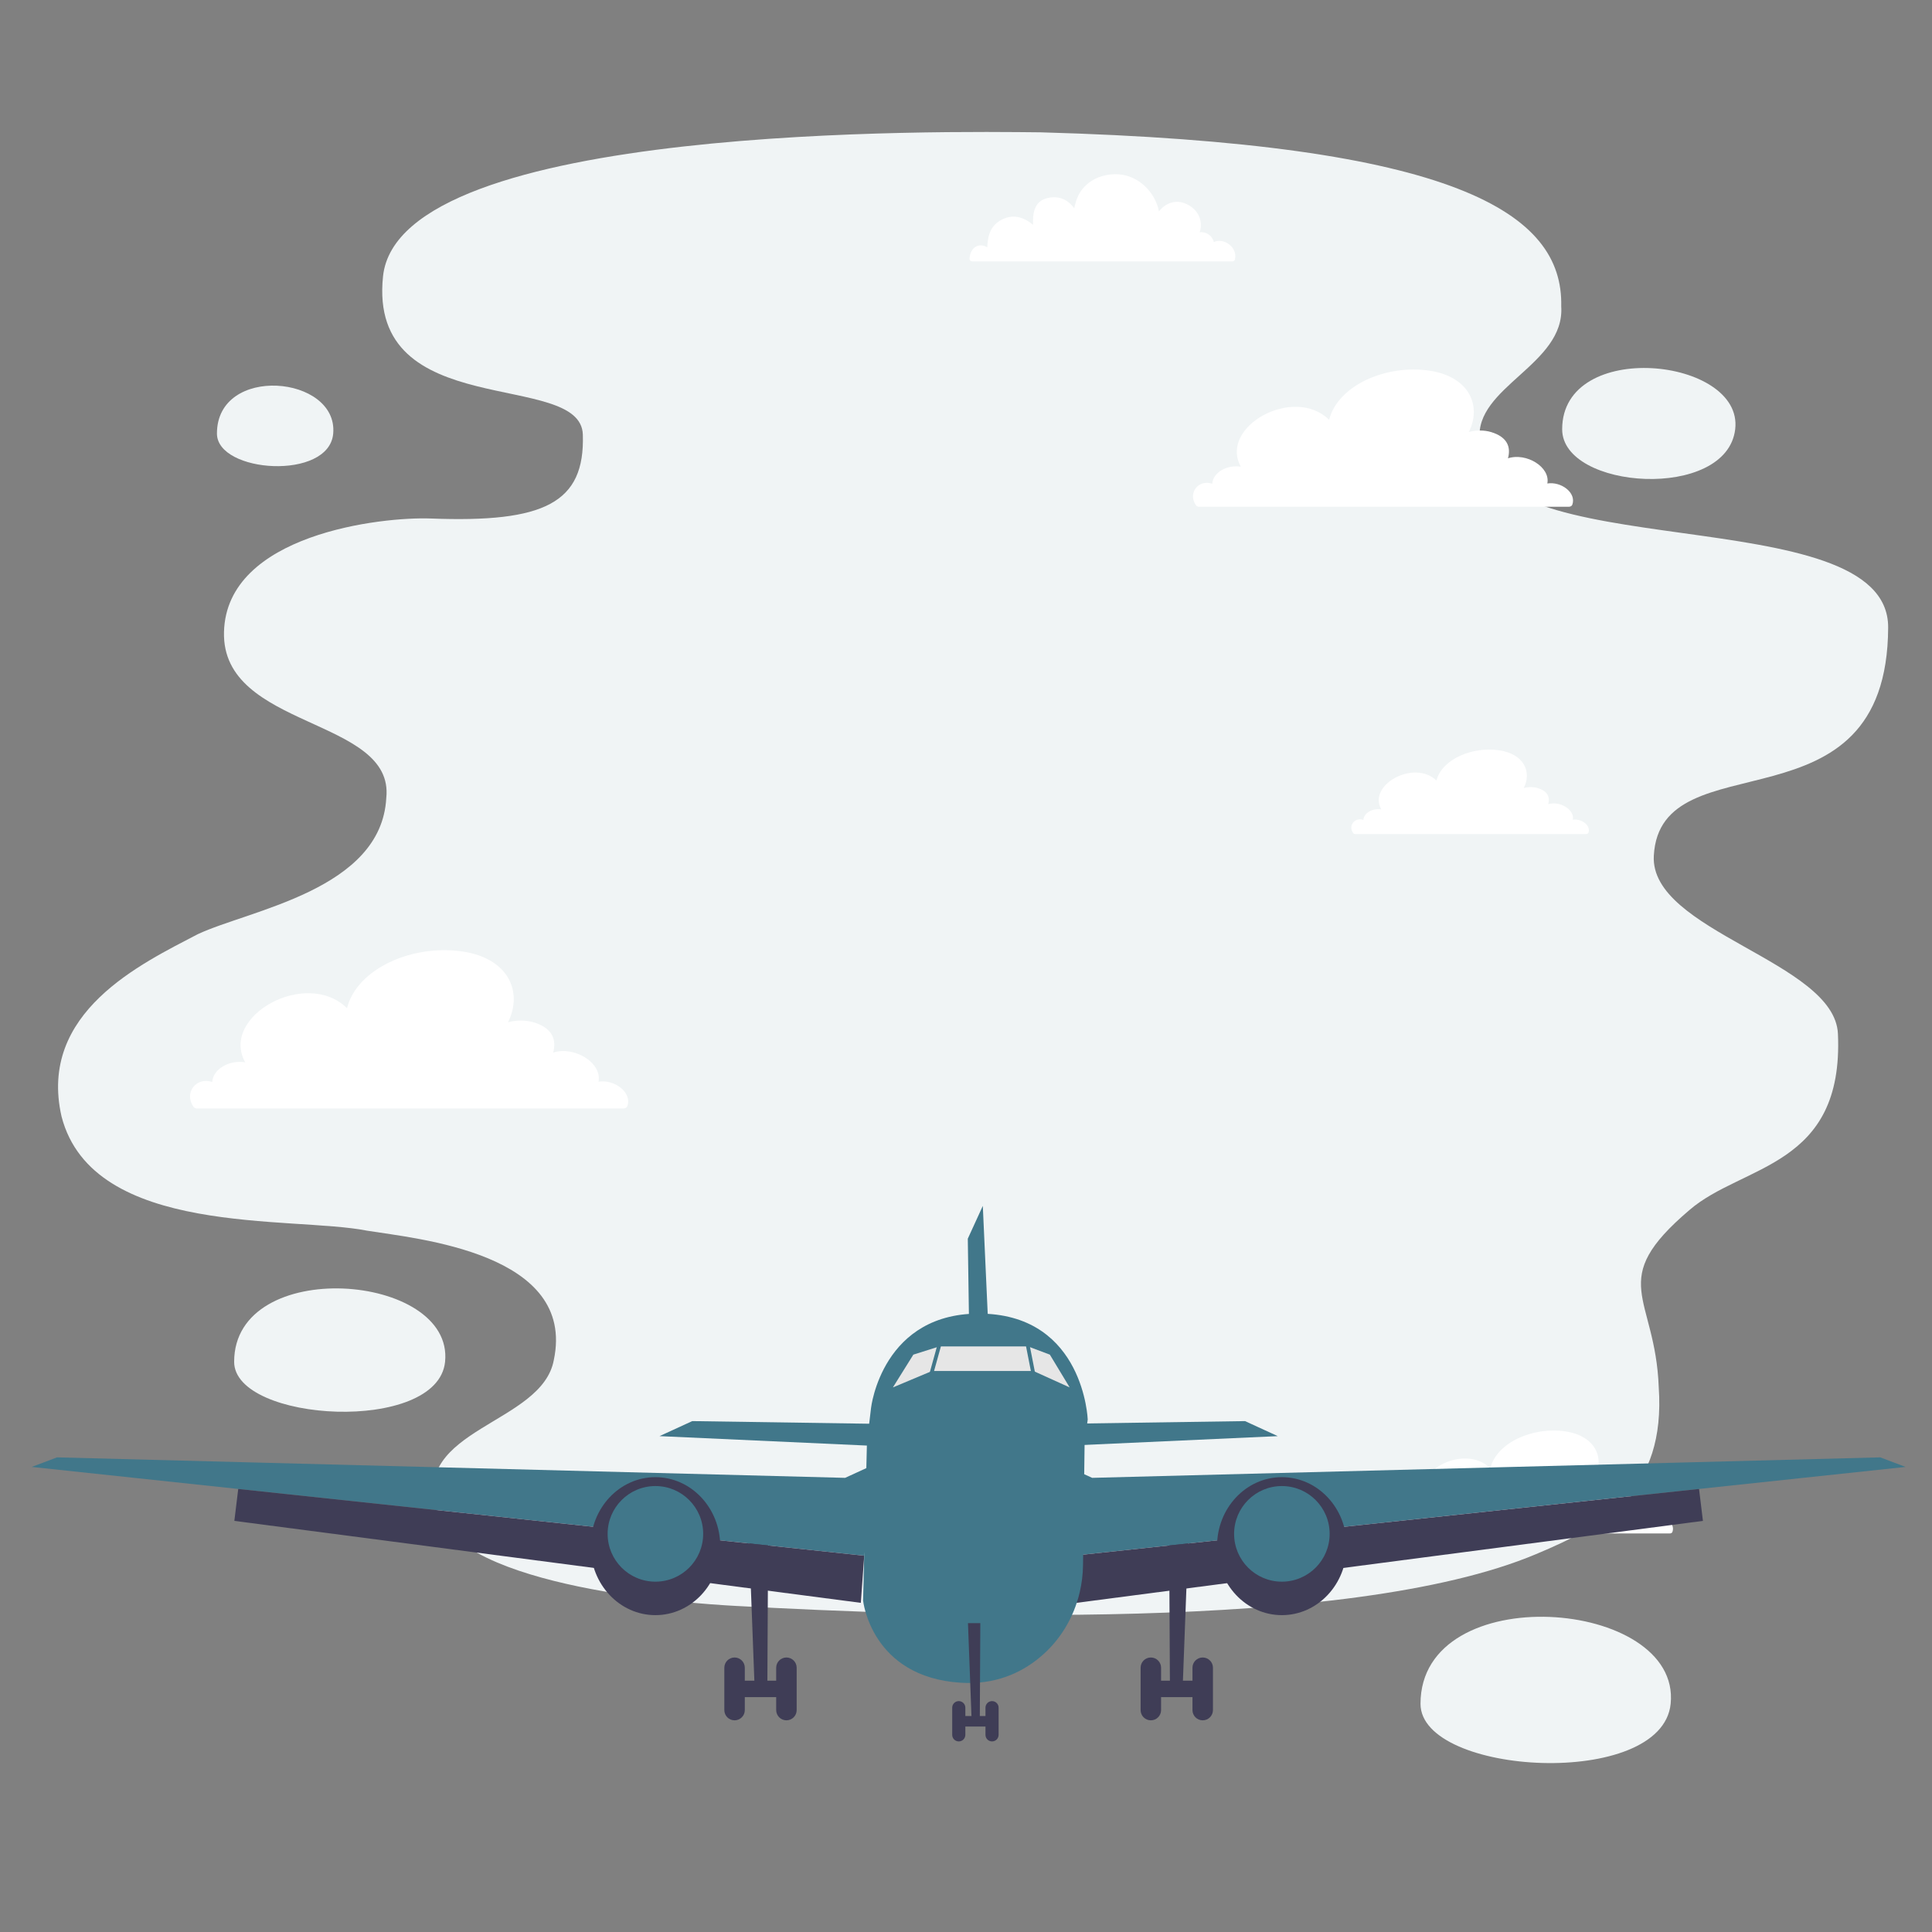<svg width="366" height="366" viewBox="0 0 366 366" fill="none" xmlns="http://www.w3.org/2000/svg">
<rect x="0" y="0" width="366" height="366" fill="#808080" stroke="none"/>
<path d="M197.088 25.066C179.875 24.903 75.627 23.291 72.562 52.342C69.625 80.167 110.02 69.98 110.413 82.326C110.832 95.296 103.129 99.049 81.628 98.227C72.31 97.871 42.902 101.165 42.433 119.728C41.963 138.188 74.802 135.858 73.177 151.175C72.235 168.583 47.294 172.369 37.47 176.971C26.794 182.555 7.149 191.761 11.662 211.522C17.604 234.438 55.329 230.317 69.54 233.14C79.03 234.68 109.207 237.341 104.915 257.648C102.66 269.852 77.888 270.564 82.624 286.222C87.416 300.86 130.613 303.752 139.364 304.226C175.689 306.192 255.453 309.405 290.98 294.419C304.041 288.965 315.57 282.397 314.234 262.812C313.585 245.319 304.15 242.755 320.041 229.237C330.086 220.537 349.317 221.237 348.18 195.842C347.566 182.141 312.523 176.452 313.3 162.115C314.519 139.587 357.537 158.716 357.694 118.868C357.79 93.995 279.531 107.91 280.329 83.306C279.274 73.322 296.5 69.084 295.761 58.033C296.165 40.338 275.895 27.243 197.088 25.066Z" fill="#F0F4F5"/>
<path d="M295.939 81.319C295.939 92.804 327.101 94.923 328.718 81.319C330.336 67.713 295.939 64.075 295.939 81.319Z" fill="#F0F4F5"/>
<path d="M44.357 257.981C44.357 269.468 82.918 271.689 84.316 257.981C86.039 241.082 44.357 237.867 44.357 257.981Z" fill="#F0F4F5"/>
<path d="M269.102 322.774C269.102 336.397 314.833 339.03 316.491 322.774C318.535 302.733 269.102 298.92 269.102 322.774Z" fill="#F0F4F5"/>
<path d="M41.098 82.13C41.098 89.629 62.353 91.079 63.124 82.13C64.075 71.098 41.098 68.999 41.098 82.13Z" fill="#F0F4F5"/>
<path d="M113.383 204.915C114.089 201.364 108.836 198.1 104.788 199.409C105.449 196.974 104.696 194.766 101.109 193.676C99.613 193.222 97.817 193.228 96.239 193.654C99.069 188.013 96.434 181.589 87.688 180.262C78.177 178.818 67.623 183.484 65.735 190.993C58.001 183.395 41.614 192.499 46.451 201.243C43.463 200.768 40.384 202.46 40.203 204.974C37.177 203.946 34.794 207.028 36.659 209.685C36.795 209.879 37.074 210 37.352 210C64.259 210 91.167 210 118.072 210C118.278 210 118.44 209.948 118.563 209.869C118.691 209.795 118.794 209.686 118.847 209.533C119.766 206.916 116.38 204.433 113.383 204.915Z" fill="white"/>
<path d="M293.127 91.593C293.74 88.515 289.183 85.687 285.672 86.822C286.245 84.711 285.592 82.797 282.48 81.852C281.182 81.459 279.624 81.464 278.255 81.834C280.71 76.944 278.425 71.378 270.838 70.227C262.588 68.976 253.432 73.019 251.794 79.527C245.085 72.942 230.87 80.832 235.066 88.411C232.474 87.999 229.803 89.465 229.646 91.644C227.021 90.753 224.953 93.425 226.572 95.727C226.69 95.895 226.931 96.001 227.173 96.001C250.514 96.001 273.856 96.001 297.195 96.001C297.374 96.001 297.514 95.955 297.621 95.886C297.732 95.823 297.821 95.728 297.867 95.596C298.664 93.327 295.727 91.175 293.127 91.593Z" fill="white"/>
<path d="M297.955 155.288C298.337 153.394 295.489 151.654 293.295 152.352C293.653 151.053 293.245 149.876 291.3 149.294C290.489 149.052 289.515 149.055 288.659 149.282C290.194 146.274 288.766 142.848 284.024 142.14C278.867 141.37 273.145 143.858 272.121 147.863C267.928 143.811 259.043 148.666 261.666 153.33C260.046 153.076 258.377 153.979 258.278 155.319C256.638 154.771 255.346 156.415 256.357 157.832C256.431 157.936 256.582 158 256.733 158C271.321 158 285.91 158 300.497 158C300.609 158 300.696 157.972 300.763 157.93C300.833 157.891 300.888 157.833 300.917 157.751C301.415 156.355 299.58 155.031 297.955 155.288Z" fill="white"/>
<path d="M313.282 287.193C313.743 284.883 310.327 282.763 307.698 283.614C308.128 282.03 307.638 280.594 305.307 279.887C304.334 279.594 303.168 279.597 302.143 279.873C303.982 276.207 302.268 272.033 296.586 271.171C290.406 270.231 283.548 273.266 282.32 278.145C277.295 273.205 266.648 279.123 269.792 284.806C267.85 284.495 265.847 285.595 265.73 287.23C263.763 286.563 262.215 288.567 263.43 290.291C263.518 290.418 263.699 290.497 263.879 290.497C281.363 290.497 298.846 290.497 316.328 290.497C316.46 290.497 316.568 290.465 316.648 290.413C316.731 290.363 316.798 290.293 316.83 290.193C317.428 288.493 315.231 286.877 313.282 287.193Z" fill="white"/>
<path d="M183.923 49.449C183.995 49.491 184.076 49.518 184.18 49.518C200.609 49.518 217.036 49.518 233.464 49.518C233.683 49.518 233.901 49.365 233.952 49.145C234.492 46.803 231.781 44.962 229.949 45.861C229.692 44.67 228.513 43.847 227.279 43.999C227.956 41.861 227.021 39.694 224.773 38.654C222.707 37.694 220.784 38.483 219.556 40.047C218.849 36.419 215.719 33.282 211.907 33.021C209.835 32.881 207.643 33.463 206.031 34.821C204.423 36.173 203.9 37.651 203.496 39.463C202.292 37.737 200.343 36.919 198.103 37.614C195.888 38.299 195.609 40.559 195.713 42.59C193.928 41.109 191.788 40.391 189.459 41.791C187.527 42.951 187.111 44.819 187.031 46.847C185.443 45.903 183.803 46.841 183.673 49.011C183.66 49.235 183.769 49.379 183.923 49.449Z" fill="white"/>
<path d="M141.872 290.964L142.907 318.395H140.389V321.5H147.425V318.395H145.373L145.52 290.964H141.872Z" fill="#3F3D56"/>
<path d="M139.157 313.996H139.157C140.228 313.996 141.097 314.865 141.097 315.936V323.959C141.097 325.031 140.228 325.899 139.157 325.899H139.157C138.086 325.899 137.218 325.031 137.218 323.959V315.936C137.218 314.865 138.086 313.996 139.157 313.996Z" fill="#3F3D56"/>
<path d="M148.983 313.996H148.983C150.054 313.996 150.922 314.865 150.922 315.936V323.959C150.922 325.031 150.054 325.899 148.983 325.899H148.983C147.912 325.899 147.043 325.031 147.043 323.959V315.936C147.043 314.865 147.912 313.996 148.983 313.996Z" fill="#3F3D56"/>
<path d="M164.754 273.873L124.937 272.062L131.142 269.215L166.047 269.733L164.754 273.873Z" fill="#41778A"/>
<path d="M6 277.896L10.809 276.084L160.101 279.966L166.306 277.12L163.72 294.717L45.131 282.069L6 277.896Z" fill="#41778A"/>
<path d="M44.396 288.118L45.132 282.069L163.72 294.717L163.074 303.645L44.396 288.118Z" fill="#3F3D56"/>
<path d="M124.161 305.974C130.944 305.974 136.442 300.123 136.442 292.905C136.442 285.688 130.944 279.837 124.161 279.837C117.378 279.837 111.879 285.688 111.879 292.905C111.879 300.123 117.378 305.974 124.161 305.974Z" fill="#3F3D56"/>
<path d="M124.161 299.633C129.159 299.633 133.21 295.578 133.21 290.576C133.21 285.574 129.159 281.519 124.161 281.519C119.163 281.519 115.111 285.574 115.111 290.576C115.111 295.578 119.163 299.633 124.161 299.633Z" fill="#41778A"/>
<path d="M225.128 290.964L224.094 318.395H226.611V321.5H219.575V318.395H221.627L221.481 290.964H225.128Z" fill="#3F3D56"/>
<path d="M227.843 313.996H227.842C226.772 313.996 225.903 314.865 225.903 315.936V323.959C225.903 325.031 226.772 325.899 227.842 325.899H227.843C228.913 325.899 229.782 325.031 229.782 323.959V315.936C229.782 314.865 228.913 313.996 227.843 313.996Z" fill="#3F3D56"/>
<path d="M218.017 313.996H218.017C216.946 313.996 216.078 314.865 216.078 315.936V323.959C216.078 325.031 216.946 325.899 218.017 325.899H218.017C219.088 325.899 219.957 325.031 219.957 323.959V315.936C219.957 314.865 219.088 313.996 218.017 313.996Z" fill="#3F3D56"/>
<path d="M202.245 273.873L242.063 272.062L235.858 269.215L200.953 269.733L202.245 273.873Z" fill="#41778A"/>
<path d="M187.994 268.298L186.184 228.446L183.34 234.657L183.857 269.592L187.994 268.298Z" fill="#41778A"/>
<path d="M361 277.896L356.191 276.084L206.9 279.966L200.694 277.12L203.28 294.717L321.869 282.069L361 277.896Z" fill="#41778A"/>
<path d="M322.604 288.118L321.869 282.069L203.28 294.717L203.926 303.645L322.604 288.118Z" fill="#3F3D56"/>
<path d="M242.839 305.974C249.622 305.974 255.121 300.123 255.121 292.905C255.121 285.688 249.622 279.837 242.839 279.837C236.056 279.837 230.558 285.688 230.558 292.905C230.558 300.123 236.056 305.974 242.839 305.974Z" fill="#3F3D56"/>
<path d="M242.839 299.633C247.837 299.633 251.889 295.578 251.889 290.576C251.889 285.574 247.837 281.519 242.839 281.519C237.841 281.519 233.79 285.574 233.79 290.576C233.79 295.578 237.841 299.633 242.839 299.633Z" fill="#41778A"/>
<path d="M206.059 268.909L205.472 273.238L205.167 296.538C205.144 298.272 204.935 299.985 204.542 301.647C203.409 306.486 200.764 310.888 196.857 314.078C193.312 316.977 188.477 319.171 182.078 318.783C165.013 317.748 163.506 303.212 163.506 303.212L164.15 276.853L164.238 273.238L165.013 266.715C165.013 266.715 167.082 248.341 186.215 248.859C205.348 249.376 206.059 268.909 206.059 268.909Z" fill="#41778A"/>
<path d="M169.15 262.833L173.028 256.623L177.941 255.07H194.747L198.884 256.623L202.638 262.833L195.781 259.728H176.546L169.15 262.833Z" fill="#E6E6E6"/>
<path d="M183.373 307.484L184.036 325.081H182.421V327.074H186.935V325.081H185.619L185.713 307.484H183.373Z" fill="#3F3D56"/>
<path d="M181.631 322.259C182.318 322.259 182.875 322.817 182.875 323.504V328.651C182.875 329.338 182.318 329.896 181.631 329.896C180.944 329.896 180.387 329.338 180.387 328.651V323.504C180.387 322.817 180.944 322.259 181.631 322.259Z" fill="#3F3D56"/>
<path d="M187.934 322.259C188.621 322.259 189.178 322.817 189.178 323.504V328.651C189.178 329.338 188.621 329.896 187.934 329.896C187.247 329.896 186.69 329.338 186.69 328.651V323.504C186.69 322.817 187.247 322.259 187.934 322.259Z" fill="#3F3D56"/>
<path d="M178.56 251.255L174.988 264.127L175.676 264.318L179.248 251.447L178.56 251.255Z" fill="#41778A"/>
<path d="M194.758 253.309L194.057 253.447L196.631 266.555L197.332 266.417L194.758 253.309Z" fill="#41778A"/>
</svg>
